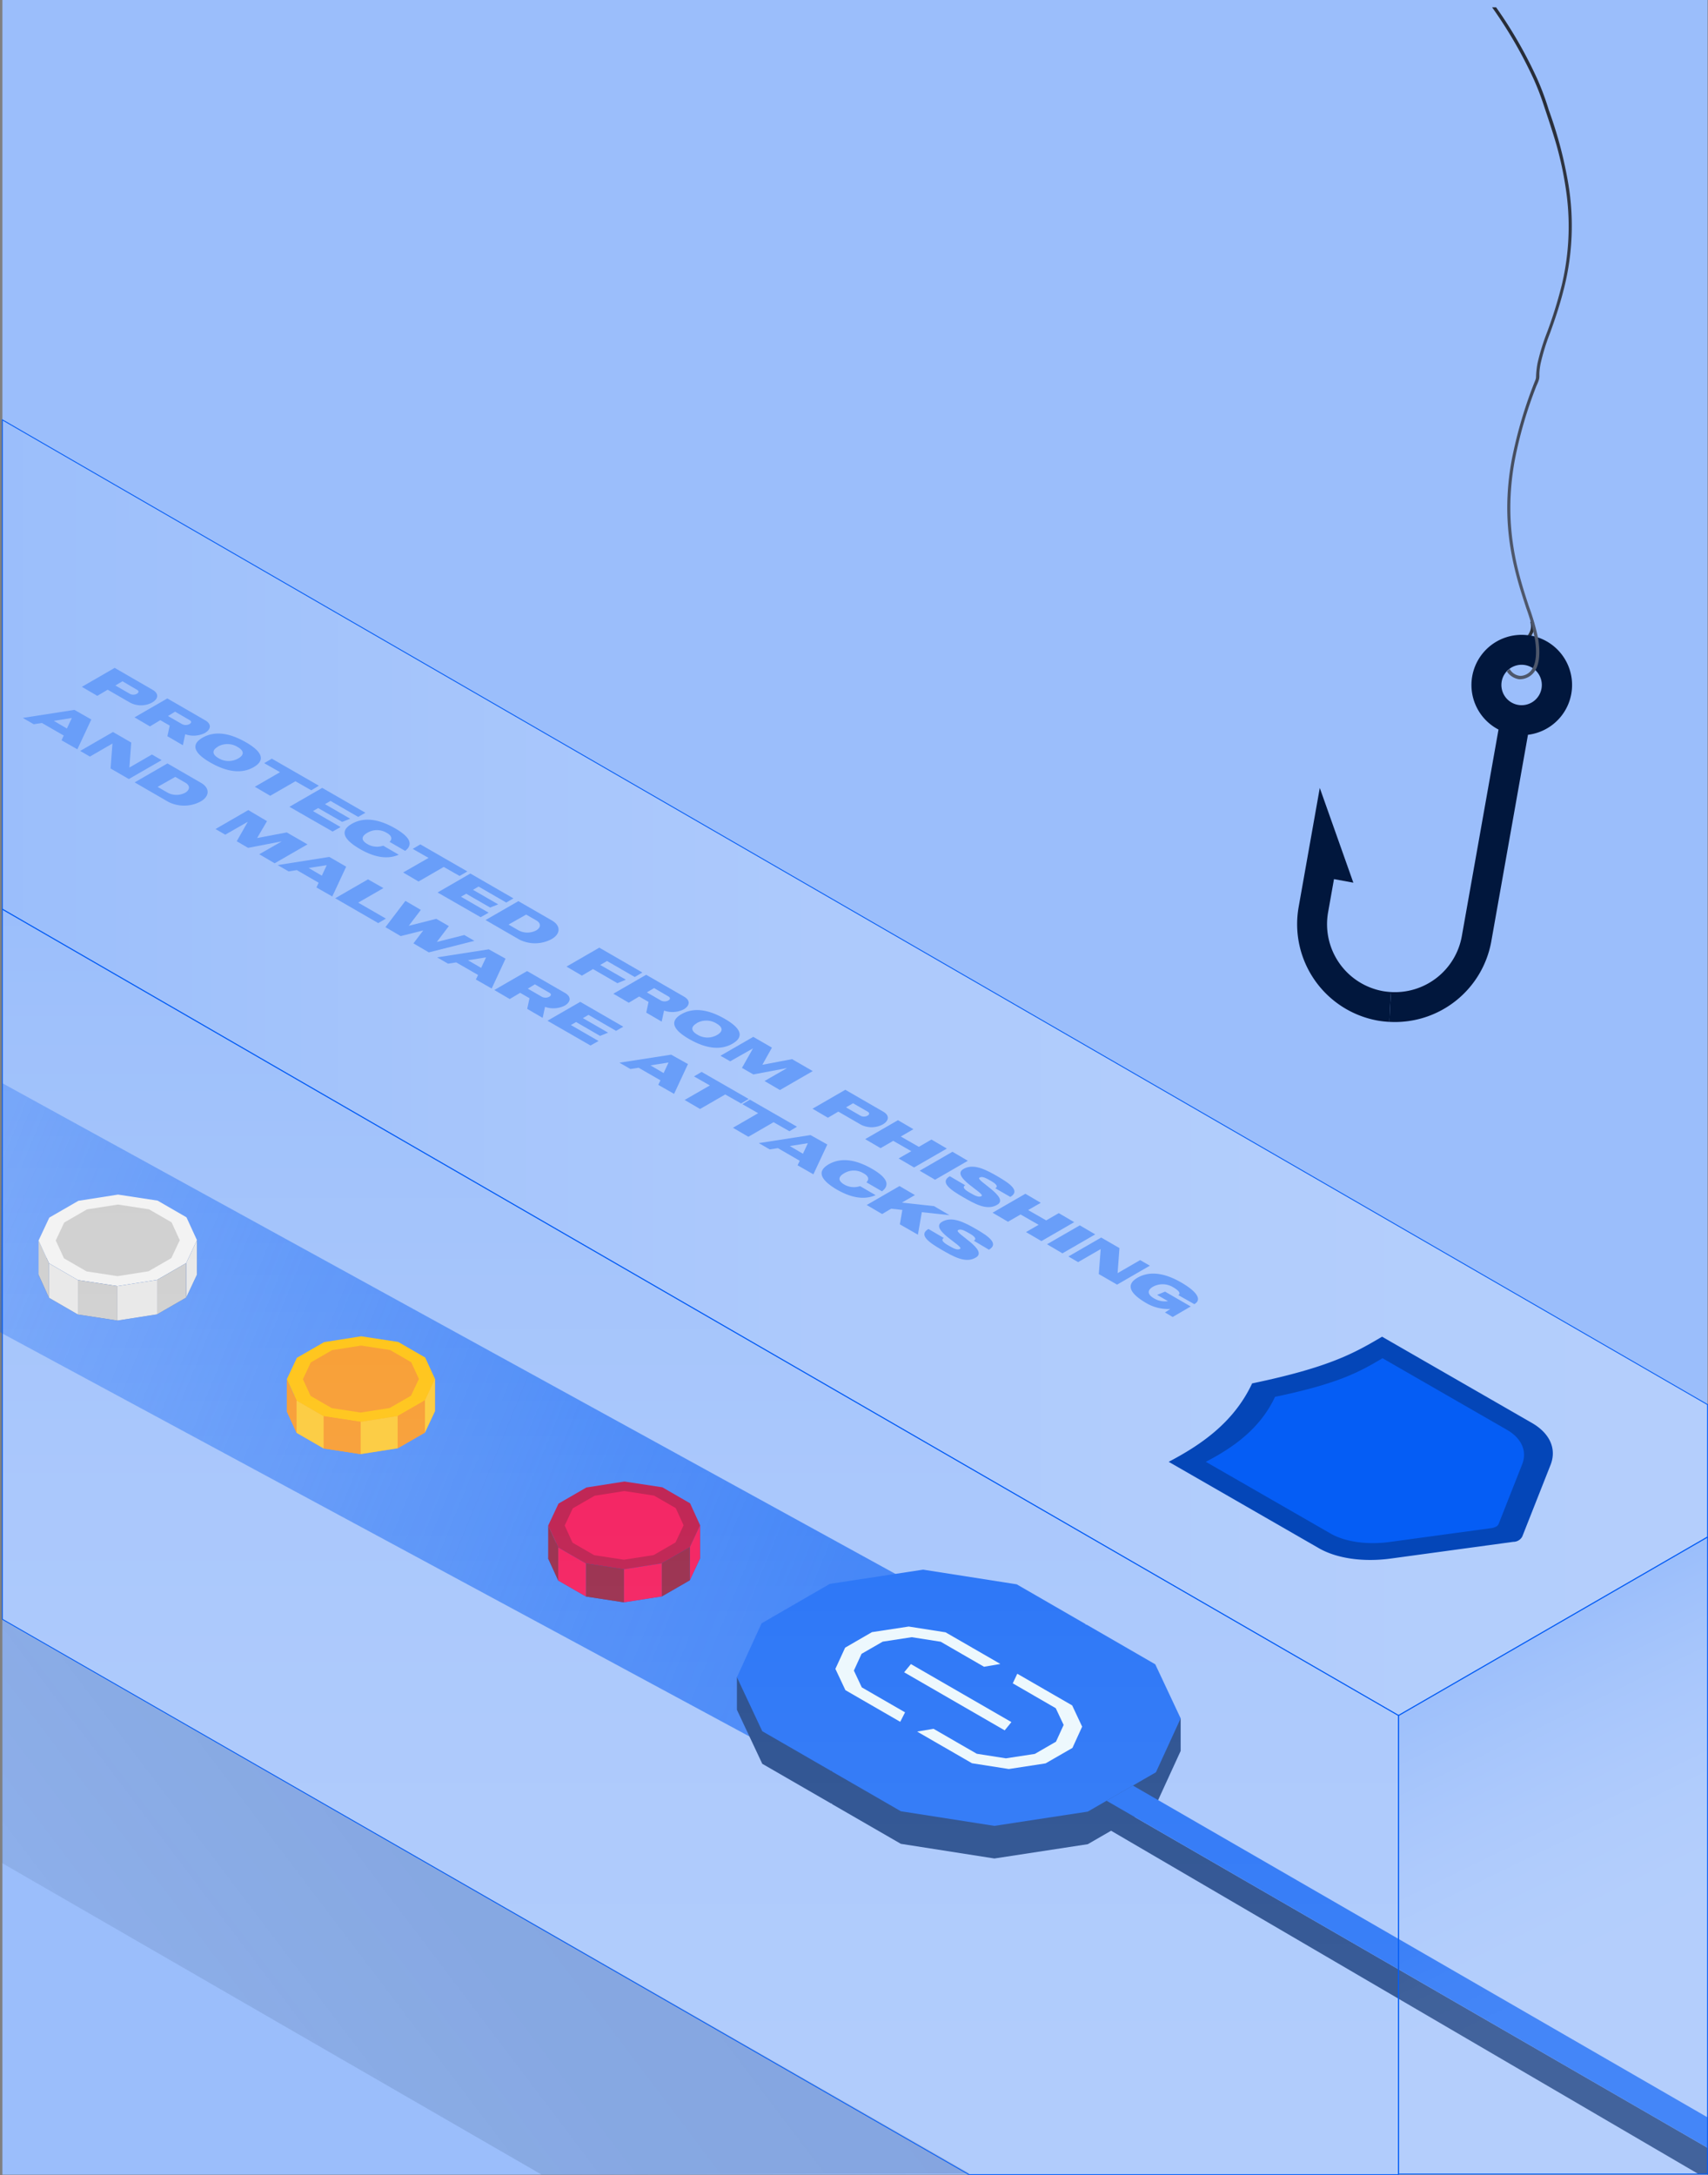 <svg xmlns="http://www.w3.org/2000/svg" xmlns:xlink="http://www.w3.org/1999/xlink" viewBox="0 0 378.63 482.1"><rect x="0" y="0" width="378.63" height="482.1" fill="#808080" stroke="none"/><defs><style>.cls-1{isolation:isolate;}.cls-2{fill:#9bbefb;}.cls-3{opacity:0.25;fill:url(#linear-gradient);}.cls-4{fill:url(#linear-gradient-2);}.cls-5{fill:#f7931e;}.cls-6{fill:#ffbe00;}.cls-7{fill:#ffde2d;mix-blend-mode:overlay;opacity:0.67;}.cls-8{fill:#032f7b;}.cls-9{fill:#055df5;}.cls-10{fill:#e9f6fd;}.cls-11{fill:#0446b8;}.cls-12{fill:#f2f2f2;}.cls-13{fill:#ccc;}.cls-14{fill:#e6e6e6;}.cls-15{fill:#b50037;}.cls-16{fill:#f20049;}.cls-17{fill:#8a0e32;}.cls-18,.cls-19{opacity:0.5;}.cls-18{fill:url(#linear-gradient-3);}.cls-19{fill:url(#linear-gradient-4);}.cls-20{opacity:0.44;fill:url(#linear-gradient-5);}.cls-21{fill:none;stroke:#055df5;stroke-miterlimit:10;stroke-width:0.2px;}.cls-22{fill:#699ef9;}.cls-23{fill:url(#linear-gradient-6);}.cls-24{fill:#01173d;}.cls-25{fill:url(#linear-gradient-7);}</style><linearGradient id="linear-gradient" x1="340.92" y1="3876.69" x2="522.68" y2="3739.02" gradientTransform="translate(507.1 4252.76) rotate(180)" gradientUnits="userSpaceOnUse"><stop offset="0" stop-color="#01173d" stop-opacity="0.6"/><stop offset="0.36" stop-color="#01173d" stop-opacity="0.53"/><stop offset="0.74" stop-color="#01173d" stop-opacity="0.32"/><stop offset="1" stop-color="#01173d" stop-opacity="0.1"/></linearGradient><linearGradient id="linear-gradient-2" x1="162.39" y1="3895.85" x2="363.97" y2="3978.23" gradientTransform="translate(354.17 4252.76) rotate(180)" gradientUnits="userSpaceOnUse"><stop offset="0.02" stop-color="#055df5" stop-opacity="0.8"/><stop offset="0.31" stop-color="#055df5" stop-opacity="0.67"/><stop offset="0.93" stop-color="#055df5" stop-opacity="0.34"/><stop offset="1" stop-color="#055df5" stop-opacity="0.3"/></linearGradient><linearGradient id="linear-gradient-3" x1="-4.44" y1="440.6" x2="30.93" y2="368.22" gradientTransform="matrix(-1, 0, 0, 1, 354.17, 0)" gradientUnits="userSpaceOnUse"><stop offset="0.07" stop-color="#fff" stop-opacity="0.5"/><stop offset="0.23" stop-color="#fff" stop-opacity="0.48"/><stop offset="0.39" stop-color="#fff" stop-opacity="0.43"/><stop offset="0.56" stop-color="#fff" stop-opacity="0.35"/><stop offset="0.74" stop-color="#fff" stop-opacity="0.23"/><stop offset="0.91" stop-color="#fff" stop-opacity="0.09"/><stop offset="1" stop-color="#fff" stop-opacity="0"/></linearGradient><linearGradient id="linear-gradient-4" x1="-24.36" y1="236.59" x2="353.64" y2="236.59" gradientTransform="matrix(-1, 0, 0, 1, 354.17, 0)" gradientUnits="userSpaceOnUse"><stop offset="0" stop-color="#fff" stop-opacity="0.5"/><stop offset="0.17" stop-color="#fff" stop-opacity="0.48"/><stop offset="0.35" stop-color="#fff" stop-opacity="0.43"/><stop offset="0.53" stop-color="#fff" stop-opacity="0.35"/><stop offset="0.72" stop-color="#fff" stop-opacity="0.23"/><stop offset="0.91" stop-color="#fff" stop-opacity="0.09"/><stop offset="1" stop-color="#fff" stop-opacity="0"/></linearGradient><linearGradient id="linear-gradient-5" x1="198.91" y1="482" x2="198.91" y2="201.51" xlink:href="#linear-gradient-4"/><linearGradient id="linear-gradient-6" x1="368.8" y1="136.56" x2="371.84" y2="132.11" gradientTransform="translate(-24.95 -12.54) rotate(3.12)" gradientUnits="userSpaceOnUse"><stop offset="0" stop-color="#4e576b"/><stop offset="1" stop-color="#282d38"/></linearGradient><linearGradient id="linear-gradient-7" x1="332.47" y1="122.01" x2="339.97" y2="22.13" gradientTransform="matrix(1, 0, 0, 1, 0, 0)" xlink:href="#linear-gradient-6"/></defs><g class="cls-1"><g id="Layer_2" data-name="Layer 2"><g id="Layer_1-2" data-name="Layer 1"><rect class="cls-2" x="0.53" width="378" height="482"/><polygon class="cls-3" points="0.53 358.9 0.46 412.94 120.08 482 215 481.74 0.53 358.9"/><polygon class="cls-4" points="0.53 240.09 0 295.28 167.74 385.74 206.94 353.48 0.53 240.09"/><polygon class="cls-5" points="65.81 308.1 71.85 304.62 80.06 303.33 88.27 304.58 96.43 305.63 96.43 312.77 94.2 317.52 88.16 321 79.94 322.29 71.74 321.04 65.75 317.58 63.58 312.84 65.81 308.1"/><polygon class="cls-6" points="65.81 300.95 71.85 297.47 80.06 296.18 88.27 297.43 94.26 300.89 96.43 305.63 94.2 310.37 88.16 313.85 79.94 315.14 71.74 313.89 65.75 310.43 63.58 305.69 65.81 300.95"/><polygon class="cls-5" points="68.9 301.97 73.62 299.25 80.05 298.24 86.47 299.22 91.16 301.93 92.86 305.63 91.11 309.35 86.39 312.07 79.96 313.08 73.54 312.1 68.85 309.39 67.15 305.69 68.9 301.97"/><polygon class="cls-5" points="65.75 317.58 63.58 312.81 63.58 305.69 65.75 310.43 65.75 317.58"/><polygon class="cls-7" points="94.2 317.52 96.43 312.77 96.43 305.6 94.2 310.37 94.2 317.52"/><polygon class="cls-7" points="79.94 322.29 88.16 321 88.16 313.85 79.94 315.14 79.94 322.29"/><polygon class="cls-5" points="79.94 322.29 71.74 321.04 71.74 313.89 79.94 315.14 79.94 322.29"/><polygon class="cls-5" points="88.16 321 94.2 317.52 94.2 310.37 88.16 313.85 88.16 321"/><polygon class="cls-7" points="71.74 321.04 65.75 317.58 65.75 310.43 71.74 313.89 71.74 321.04"/><polygon class="cls-8" points="261.73 388.08 261.73 380.86 240.88 367.31 240.66 367.28 240.61 367.16 225.38 358.37 204.64 355.12 183.94 358.28 163.36 371.74 163.36 378.96 168.98 390.93 184.21 399.72 184.42 399.76 184.47 399.88 199.7 408.67 220.44 411.92 241.14 408.75 256.25 400.03 261.73 388.08"/><polygon class="cls-9" points="261.73 380.86 256.1 368.88 240.88 360.09 240.66 360.06 240.61 359.94 225.38 351.15 204.64 347.9 183.94 351.06 168.83 359.79 163.36 371.74 168.98 383.71 184.21 392.5 184.42 392.54 184.47 392.66 199.7 401.45 220.44 404.69 241.14 401.53 256.25 392.81 261.73 380.86"/><polygon class="cls-10" points="237.74 387.41 231.78 390.84 223.64 392.09 215.47 390.81 209.48 387.35 209.45 387.3 209.37 387.29 203.38 383.83 203.35 383.78 206.99 383.17 207.01 383.21 211.73 385.94 211.8 385.95 211.81 385.99 216.54 388.71 222.98 389.72 229.4 388.74 234.09 386.03 235.79 382.32 234.04 378.61 229.32 375.88 229.31 375.88 229.25 375.87 229.24 375.83 224.51 373.1 225.5 370.99 225.58 371.01 231.58 374.47 231.6 374.51 231.6 374.52 231.68 374.53 237.68 377.99 239.89 382.7 239.89 382.7 237.74 387.41"/><polygon class="cls-10" points="193.3 361.75 187.35 365.19 185.19 369.89 187.41 374.61 193.4 378.07 193.48 378.08 193.5 378.13 199.5 381.59 199.58 381.6 200.64 379.51 200.57 379.49 195.85 376.77 195.83 376.73 195.76 376.72 191.04 373.99 189.29 370.27 190.99 366.56 195.68 363.86 202.11 362.87 208.54 363.88 213.26 366.61 213.27 366.61 213.28 366.65 213.35 366.66 218.08 369.39 218.1 369.43 221.73 368.81 221.71 368.77 215.71 365.31 215.63 365.3 215.61 365.25 209.61 361.79 201.45 360.51 201.45 360.51 193.3 361.75"/><polygon class="cls-10" points="222.72 383.52 200.43 370.65 201.93 368.83 224.21 381.69 222.72 383.52"/><polygon class="cls-8" points="245.3 399.12 245.3 405.18 376.5 481.85 378.53 481.85 378.53 476.04 245.3 399.12"/><polygon class="cls-9" points="378.53 476.04 245.3 399.12 251.14 395.75 378.53 469.3 378.53 476.04"/><polygon class="cls-11" points="10.93 277.52 17.38 273.8 26.17 272.42 34.94 273.76 43.66 274.87 43.66 282.52 41.28 287.59 34.83 291.31 26.04 292.69 17.27 291.35 10.87 287.65 8.55 282.59 10.93 277.52"/><polygon class="cls-12" points="10.93 269.87 17.38 266.15 26.17 264.77 34.94 266.11 41.34 269.81 43.66 274.87 41.28 279.95 34.83 283.67 26.04 285.05 17.27 283.71 10.87 280.01 8.55 274.95 10.93 269.87"/><polygon class="cls-13" points="14.23 270.97 19.28 268.05 26.15 266.98 33.02 268.03 38.03 270.92 39.85 274.88 37.98 278.85 32.93 281.77 26.05 282.85 19.19 281.8 14.18 278.9 12.36 274.94 14.23 270.97"/><polygon class="cls-13" points="10.87 287.65 8.55 282.56 8.55 274.95 10.87 280.01 10.87 287.65"/><polygon class="cls-14" points="41.28 287.59 43.66 282.52 43.66 274.85 41.28 279.95 41.28 287.59"/><polygon class="cls-14" points="26.04 292.69 34.83 291.31 34.83 283.67 26.04 285.05 26.04 292.69"/><polygon class="cls-13" points="26.04 292.69 17.27 291.35 17.27 283.71 26.04 285.05 26.04 292.69"/><polygon class="cls-13" points="34.83 291.31 41.28 287.59 41.28 279.95 34.83 283.67 34.83 291.31"/><polygon class="cls-14" points="17.27 291.35 10.87 287.65 10.87 280.01 17.27 283.71 17.27 291.35"/><polygon class="cls-11" points="123.81 340.59 129.99 337.02 138.42 335.7 146.84 336.99 155.2 338.06 155.2 345.39 152.92 350.26 146.73 353.83 138.3 355.15 129.89 353.86 123.75 350.32 121.52 345.46 123.81 340.59"/><polygon class="cls-15" points="123.81 333.26 129.99 329.69 138.42 328.37 146.84 329.65 152.98 333.2 155.2 338.06 152.92 342.92 146.73 346.5 138.3 347.82 129.89 346.53 123.75 342.99 121.52 338.13 123.81 333.26"/><polygon class="cls-16" points="126.97 334.31 131.81 331.52 138.41 330.48 144.99 331.49 149.8 334.26 151.54 338.07 149.75 341.87 144.91 344.67 138.31 345.7 131.73 344.7 126.92 341.92 125.18 338.12 126.97 334.31"/><polygon class="cls-17" points="123.75 350.32 121.52 345.43 121.52 338.13 123.75 342.99 123.75 350.32"/><polygon class="cls-16" points="152.92 350.26 155.2 345.39 155.2 338.04 152.92 342.92 152.92 350.26"/><polygon class="cls-16" points="138.3 355.15 146.73 353.83 146.73 346.5 138.3 347.82 138.3 355.15"/><polygon class="cls-17" points="138.3 355.15 129.89 353.86 129.89 346.53 138.3 347.82 138.3 355.15"/><polygon class="cls-17" points="146.73 353.83 152.92 350.26 152.92 342.92 146.73 346.5 146.73 353.83"/><polygon class="cls-16" points="129.89 353.86 123.75 350.32 123.75 342.99 129.89 346.53 129.89 353.86"/><polygon class="cls-18" points="309.94 380.12 309.94 380.18 310.01 481.85 310.01 482 310.03 482 310.03 481.85 378.53 481.85 378.53 340.52 309.94 380.12"/><polygon class="cls-19" points="0.53 93.06 0.53 201.51 309.94 380.12 378.53 340.52 378.53 311.27 0.53 93.06"/><polygon class="cls-20" points="0.53 201.51 0.53 358.9 214.85 482 310 482 309.94 380.18 309.94 380.12 0.53 201.51"/><polygon class="cls-21" points="310.03 380.23 310.03 481.85 378.53 481.85 378.53 340.67 362.95 349.67 310.03 380.23"/><polyline class="cls-21" points="310.03 482 310.03 481.85 310.03 380.23 309.94 380.18 59.95 235.83 57.65 234.5 37.85 223.06 37.05 222.6 25.95 216.19 25.22 215.77 0.53 201.52 0.53 358.9 214.59 481.85 214.85 482 310 482 310.01 482"/><polygon class="cls-21" points="0.53 93.06 0.53 201.52 25.22 215.77 25.95 216.19 37.05 222.6 57.65 234.5 59.95 235.83 309.94 380.17 310.03 380.22 362.95 349.67 378.53 340.67 378.53 311.32 25.22 107.32 0.53 93.06"/><path class="cls-11" d="M259.08,324c6.91-3.64,14.36-8.56,18.49-17.38,17.34-3.61,22.78-6.81,28.81-10.35l33.21,19.11c4,2.3,5.54,5.77,4.13,9.32l-6.27,15.88a2.26,2.26,0,0,1-2,1.16l-27.13,3.7c-6.09.83-12,0-16-2.32Z"/><path class="cls-9" d="M267.31,324c5.73-3,11.92-7.1,15.34-14.4,14.36-3,18.84-5.62,23.83-8.56L334,316.87c3.32,1.9,4.59,4.77,3.42,7.72l-5.19,13.15a1.13,1.13,0,0,1-.57.62,2.81,2.81,0,0,1-1.07.34l-22.47,3.06c-5,.69-10,0-13.26-1.92Z"/><path class="cls-22" d="M21.57,154.23l-3.42-2,7.27-4.2,8.41,4.86c1.43.82,1.3,2-.09,2.81a5.18,5.18,0,0,1-4.87.05l-5-2.88Zm4-2.3,3.2,1.84a1.62,1.62,0,0,0,1.57,0c.47-.27.5-.63,0-.9L27.15,151Z"/><path class="cls-22" d="M33.24,161l-3.42-2,7.27-4.2,8.42,4.86c1.42.82,1.29,2-.1,2.81a5.58,5.58,0,0,1-4.35.27l-.52,2.44-3.43-2,.51-2.36-2.08-1.2Zm4-2.3,3.11,1.79a1.78,1.78,0,0,0,1.65,0c.47-.27.51-.63,0-.9l-3.19-1.85Z"/><path class="cls-22" d="M44.9,163.5c3-1.71,6.39-.82,9.58,1s4.72,3.82,1.76,5.53-6.39.82-9.58-1S41.94,165.21,44.9,163.5Zm3.41,2c-1.43.83-1.23,1.75.13,2.54a4.27,4.27,0,0,0,4.38.06c1.43-.82,1.24-1.74-.12-2.52A4.29,4.29,0,0,0,48.31,165.47Z"/><path class="cls-22" d="M69,175.16l-3.51-2-5.59,3.22-3.41-2,5.59-3.23-3.52-2,1.69-1,10.44,6Z"/><path class="cls-22" d="M64.16,178.82l7.27-4.19L81,180.14l-1.6.92-6.13-3.54-1.23.71,5.58,3.23-1.77.71-5.32-3.07-1.15.67,6.12,3.54-1.77,1Z"/><path class="cls-22" d="M78,182.59c3-1.71,6.4-.82,9.58,1,2.92,1.69,4.31,3.41,2.23,5l-3.45-2c.68-.66.47-1.39-.65-2a4.13,4.13,0,0,0-4.29,0c-1.43.83-1.33,1.7,0,2.48a4.21,4.21,0,0,0,3.53.37l3.45,2c-2.75,1.2-5.74.4-8.66-1.29C76.55,186.28,75,184.3,78,182.59Z"/><path class="cls-22" d="M101.88,194.15l-3.51-2-5.59,3.23-3.41-2L95,190.15l-3.51-2,1.69-1,10.43,6Z"/><path class="cls-22" d="M97,197.81l7.27-4.2,9.55,5.51-1.6.92-6.13-3.54-1.24.72,5.59,3.22-1.78.71-5.31-3.06-1.16.66,6.13,3.54-1.77,1Z"/><path class="cls-22" d="M107.64,203.92l7.27-4.19,7.48,4.31c2,1.18,1.87,3-.14,4.12a7.73,7.73,0,0,1-7.14.08Zm5.1,1,2.25,1.31a4.19,4.19,0,0,0,3.85,0c1.08-.62,1.16-1.58.06-2.22l-2.26-1.3Z"/><path class="cls-22" d="M129,216.24l-3.42-2,7.27-4.2,9.55,5.51-1.69,1L134.57,213l-1.51.87,5.68,3.27-1.87.78-5.41-3.13Z"/><path class="cls-22" d="M139.39,222.25l-3.42-2,7.27-4.2,8.42,4.86c1.42.82,1.29,2-.1,2.81a5.58,5.58,0,0,1-4.35.27l-.53,2.45-3.42-2,.51-2.37-2.08-1.2Zm4-2.3,3.11,1.8a1.78,1.78,0,0,0,1.65,0c.47-.27.51-.63,0-.91L145,219Z"/><path class="cls-22" d="M151.05,224.79c3-1.71,6.39-.82,9.57,1s4.73,3.82,1.77,5.53-6.39.82-9.58-1S148.09,226.5,151.05,224.79Zm3.41,2c-1.43.83-1.23,1.75.13,2.53a4.25,4.25,0,0,0,4.38.07c1.43-.83,1.24-1.74-.12-2.53A4.29,4.29,0,0,0,154.46,226.76Z"/><path class="cls-22" d="M161.87,235.23,159.71,234l7.27-4.19,4.14,2.39L169,236l6.58-1.25,4.59,2.65-7.27,4.2-3.42-2,5-2.87-7.48,1.41-2.52-1.45,2.44-4.32Z"/><path class="cls-22" d="M183.54,247.74l-3.42-2,7.27-4.2,8.42,4.86c1.42.82,1.29,2-.1,2.81a5.18,5.18,0,0,1-4.87.06l-5-2.89Zm4-2.3,3.2,1.84a1.6,1.6,0,0,0,1.57,0c.47-.27.5-.63,0-.91l-3.2-1.84Z"/><path class="cls-22" d="M195.21,254.48l-3.42-2,7.27-4.2,3.42,2-2.79,1.62,4,2.29,2.79-1.62,3.42,2-7.27,4.19-3.42-2,2.8-1.61-4-2.29Z"/><path class="cls-22" d="M203.87,259.48l7.27-4.2,3.41,2-7.27,4.2Z"/><path class="cls-22" d="M221.11,267c-2.27,1.42-5-.15-7.73-1.73s-5.1-3.26-2.83-4.57l3.42,2c-.78.45,0,1.07,1,1.64s2,1.17,2.63.75c.84-.6-6.84-4.26-4.09-5.95,2.2-1.38,5,.06,7.71,1.64s5,3.2,2.75,4.51l-3.33-1.92c.78-.45,0-1.08-1-1.65s-1.92-1.11-2.53-.69C216.25,261.62,223.82,265.36,221.11,267Z"/><path class="cls-22" d="M223.45,270.79l-3.42-2,7.27-4.2,3.42,2-2.8,1.61,4,2.29,2.79-1.61,3.42,2-7.27,4.2-3.42-2,2.8-1.61-4-2.29Z"/><path class="cls-22" d="M232.1,275.78l7.27-4.19,3.42,2-7.27,4.2Z"/><path class="cls-22" d="M239,279.74l-2.16-1.25,7.27-4.2,4.05,2.34-.41,5.55,5-2.89,2.15,1.24-7.27,4.2-4.05-2.34.42-5.54Z"/><path class="cls-22" d="M252.19,283.18c3-1.71,6.49-.76,9.66,1.07,2.71,1.56,5,3.61,2.91,4.81l-3.54-2c.7-.5-.23-1.21-1.14-1.74a4.46,4.46,0,0,0-4.48-.13c-1.43.83-1.14,1.8.22,2.58a4.73,4.73,0,0,0,3.1.62L256.5,287l1.77-.72,5.69,3.29-4,2.33-1.71-1,1.18-.77a9.63,9.63,0,0,1-5.36-1.33C250.87,286.93,249.23,284.89,252.19,283.18Z"/><path class="cls-22" d="M20.24,159.47l-3.09,6.61-3.51-2,.49-1.05-4.84-2.79-1.82.28-2.42-1.4,11.45-1.78Zm-5.41,2,1.09-2.33-4,.63Z"/><path class="cls-22" d="M19.93,167.69l-2.16-1.25,7.27-4.2,4.05,2.34-.41,5.54,5-2.89,2.15,1.25-7.27,4.19-4.05-2.34.42-5.53Z"/><path class="cls-22" d="M29.85,173.41l7.27-4.2,7.47,4.32c2,1.17,1.87,3-.13,4.12a7.73,7.73,0,0,1-7.14.08Zm5.09,1,2.26,1.3a4.14,4.14,0,0,0,3.84,0c1.08-.63,1.16-1.59.07-2.22l-2.26-1.3Z"/><path class="cls-22" d="M49.93,185l-2.16-1.25,7.27-4.2L59.19,182,57,185.74l6.57-1.24,4.59,2.65-7.27,4.19-3.42-2,5-2.86L55,187.92l-2.52-1.46,2.45-4.32Z"/><path class="cls-22" d="M76.74,192.09l-3.08,6.61-3.51-2,.49-1.05-4.85-2.8-1.81.29-2.43-1.4L73,189.93Zm-5.4,2,1.09-2.33-4,.62Z"/><path class="cls-22" d="M85,196.84l-5.59,3.22,6.13,3.54-1.69,1-9.54-5.51,7.27-4.19Z"/><path class="cls-22" d="M85.44,205.5l4.43-5.83,3.42,2-2.67,3.52,6.09-1.54,2.79,1.61-2.67,3.52,6.1-1.54,2.24,1.29-10.11,2.56-3.41-2,2.18-2.87-5,1.26Z"/><path class="cls-22" d="M112.07,212.48,109,219.1l-3.51-2,.49-1-4.84-2.79-1.82.28-2.42-1.4,11.45-1.78Zm-5.41,2.05,1.09-2.33-4,.63Z"/><path class="cls-22" d="M113,221.43l-3.42-2,7.27-4.2,8.42,4.86c1.42.82,1.29,2-.1,2.81a5.58,5.58,0,0,1-4.35.27l-.52,2.44-3.43-2,.51-2.36-2.07-1.2Zm4-2.3,3.11,1.79a1.75,1.75,0,0,0,1.65,0c.47-.27.51-.63,0-.9l-3.19-1.85Z"/><path class="cls-22" d="M121.36,226.24l7.27-4.19,9.54,5.51-1.6.92-6.12-3.54-1.24.72,5.59,3.22-1.78.72-5.31-3.07-1.16.66,6.13,3.54-1.78,1Z"/><path class="cls-22" d="M152.51,235.84l-3.08,6.61-3.51-2,.49-1-4.84-2.79-1.82.28-2.43-1.4,11.46-1.78Zm-5.4,2,1.09-2.34-4,.63Z"/><path class="cls-22" d="M164.29,244.58l-3.52-2-5.58,3.22-3.42-2,5.59-3.22-3.51-2,1.68-1,10.44,6Z"/><path class="cls-22" d="M175,250.73l-3.52-2-5.58,3.23-3.42-2,5.59-3.23-3.51-2,1.68-1,10.44,6Z"/><path class="cls-22" d="M183.4,253.67l-3.09,6.61-3.51-2,.49-1-4.84-2.8-1.82.28-2.42-1.4,11.46-1.78ZM178,255.72l1.09-2.34-4,.63Z"/><path class="cls-22" d="M183.72,258.05c3-1.71,6.39-.82,9.57,1,2.93,1.69,4.31,3.41,2.23,5l-3.45-2c.68-.66.47-1.39-.65-2a4.09,4.09,0,0,0-4.29,0c-1.43.83-1.32,1.69,0,2.48a4.27,4.27,0,0,0,3.53.37l3.45,2c-2.76,1.2-5.75.41-8.67-1.28C182.3,261.74,180.76,259.76,183.72,258.05Z"/><path class="cls-22" d="M203.48,273.66l-4-2.29.55-3.2-2.48-.27-2,1.18-3.42-2,7.27-4.2,3.42,2-2.9,1.67,7.14.78,3.42,2-6.13-.66Z"/><path class="cls-22" d="M216.38,278.69c-2.27,1.42-5-.15-7.73-1.74s-5.1-3.25-2.83-4.56l3.41,2c-.78.45,0,1.08,1,1.65s2,1.17,2.62.74c.85-.59-6.83-4.25-4.08-5.94,2.2-1.38,5,.06,7.71,1.63s5,3.21,2.75,4.52L215.88,275c.78-.45,0-1.07-1-1.64s-1.93-1.11-2.53-.69C211.52,273.29,219.09,277,216.38,278.69Z"/><path class="cls-23" d="M334.08,147c0-1.58,1.33-2.85,2.63-4.07,1.64-1.55,3.19-3,2.52-5.1l.69-.22c.82,2.52-1.06,4.29-2.71,5.85-1.24,1.17-2.41,2.27-2.4,3.54Z"/><path class="cls-24" d="M339.25,140.88a11.12,11.12,0,0,0-7.06,20.82l-8.13,45.78a15.07,15.07,0,0,1-15.7,12.4c-.13,1.83-.28,4.22-.34,6.61a21.7,21.7,0,0,0,22.57-17.84l8.13-45.79a11.12,11.12,0,0,0,.53-22Zm2.47,11.73a4.48,4.48,0,1,1-3.63-5.2A4.48,4.48,0,0,1,341.72,152.61Z"/><path class="cls-25" d="M346.83,63.45c-.07.29-.14.58-.22.86-.91,3.6-2,6.75-3,9.52a47,47,0,0,0-2.1,6.81c-.62,3.33.24,2.42-.92,4.91a93.25,93.25,0,0,0-4.8,16.49c-2.67,14.59.72,25,3.2,32.54a47.91,47.91,0,0,1,2,7c.53,3.43.22,5.93-.94,7.43a4,4,0,0,1-2.84,1.53,3.25,3.25,0,0,1-.54,0,3.94,3.94,0,0,1-2.62-1.71,6.4,6.4,0,0,1,.62-.56,2.91,2.91,0,0,0,2.47,1.53,3.19,3.19,0,0,0,2.33-1.25c1-1.33,1.3-3.65.8-6.87a47,47,0,0,0-1.92-6.86c-2.5-7.65-5.94-18.13-3.23-32.9a98.21,98.21,0,0,1,5.27-17.76,1.84,1.84,0,0,0,.12-.66,20.07,20.07,0,0,1,.33-3,48.82,48.82,0,0,1,2.14-6.92,96.38,96.38,0,0,0,3.13-10c.09-.33.17-.67.24-1A55.82,55.82,0,0,0,347,41.14a76.47,76.47,0,0,0-1.8-8.42c-.79-2.95-3-9.43-3.14-9.88h0c-.56-1.67-1.22-3.38-2-5.14a98.27,98.27,0,0,0-9.29-16.08h.89a97.69,97.69,0,0,1,9.08,15.78,59.23,59.23,0,0,1,2.6,7A92.64,92.64,0,0,1,347.71,41,56.73,56.73,0,0,1,346.83,63.45Z"/><path class="cls-24" d="M306.6,219.68a15.08,15.08,0,0,1-12.19-17.46l1.31-7.37,4.29.79-7.44-21-4.69,26.42a21.72,21.72,0,0,0,17.56,25.15,21,21,0,0,0,2.58.28c.06-2.39.21-4.78.34-6.61C307.78,219.84,307.19,219.78,306.6,219.68Z"/></g></g></g></svg>